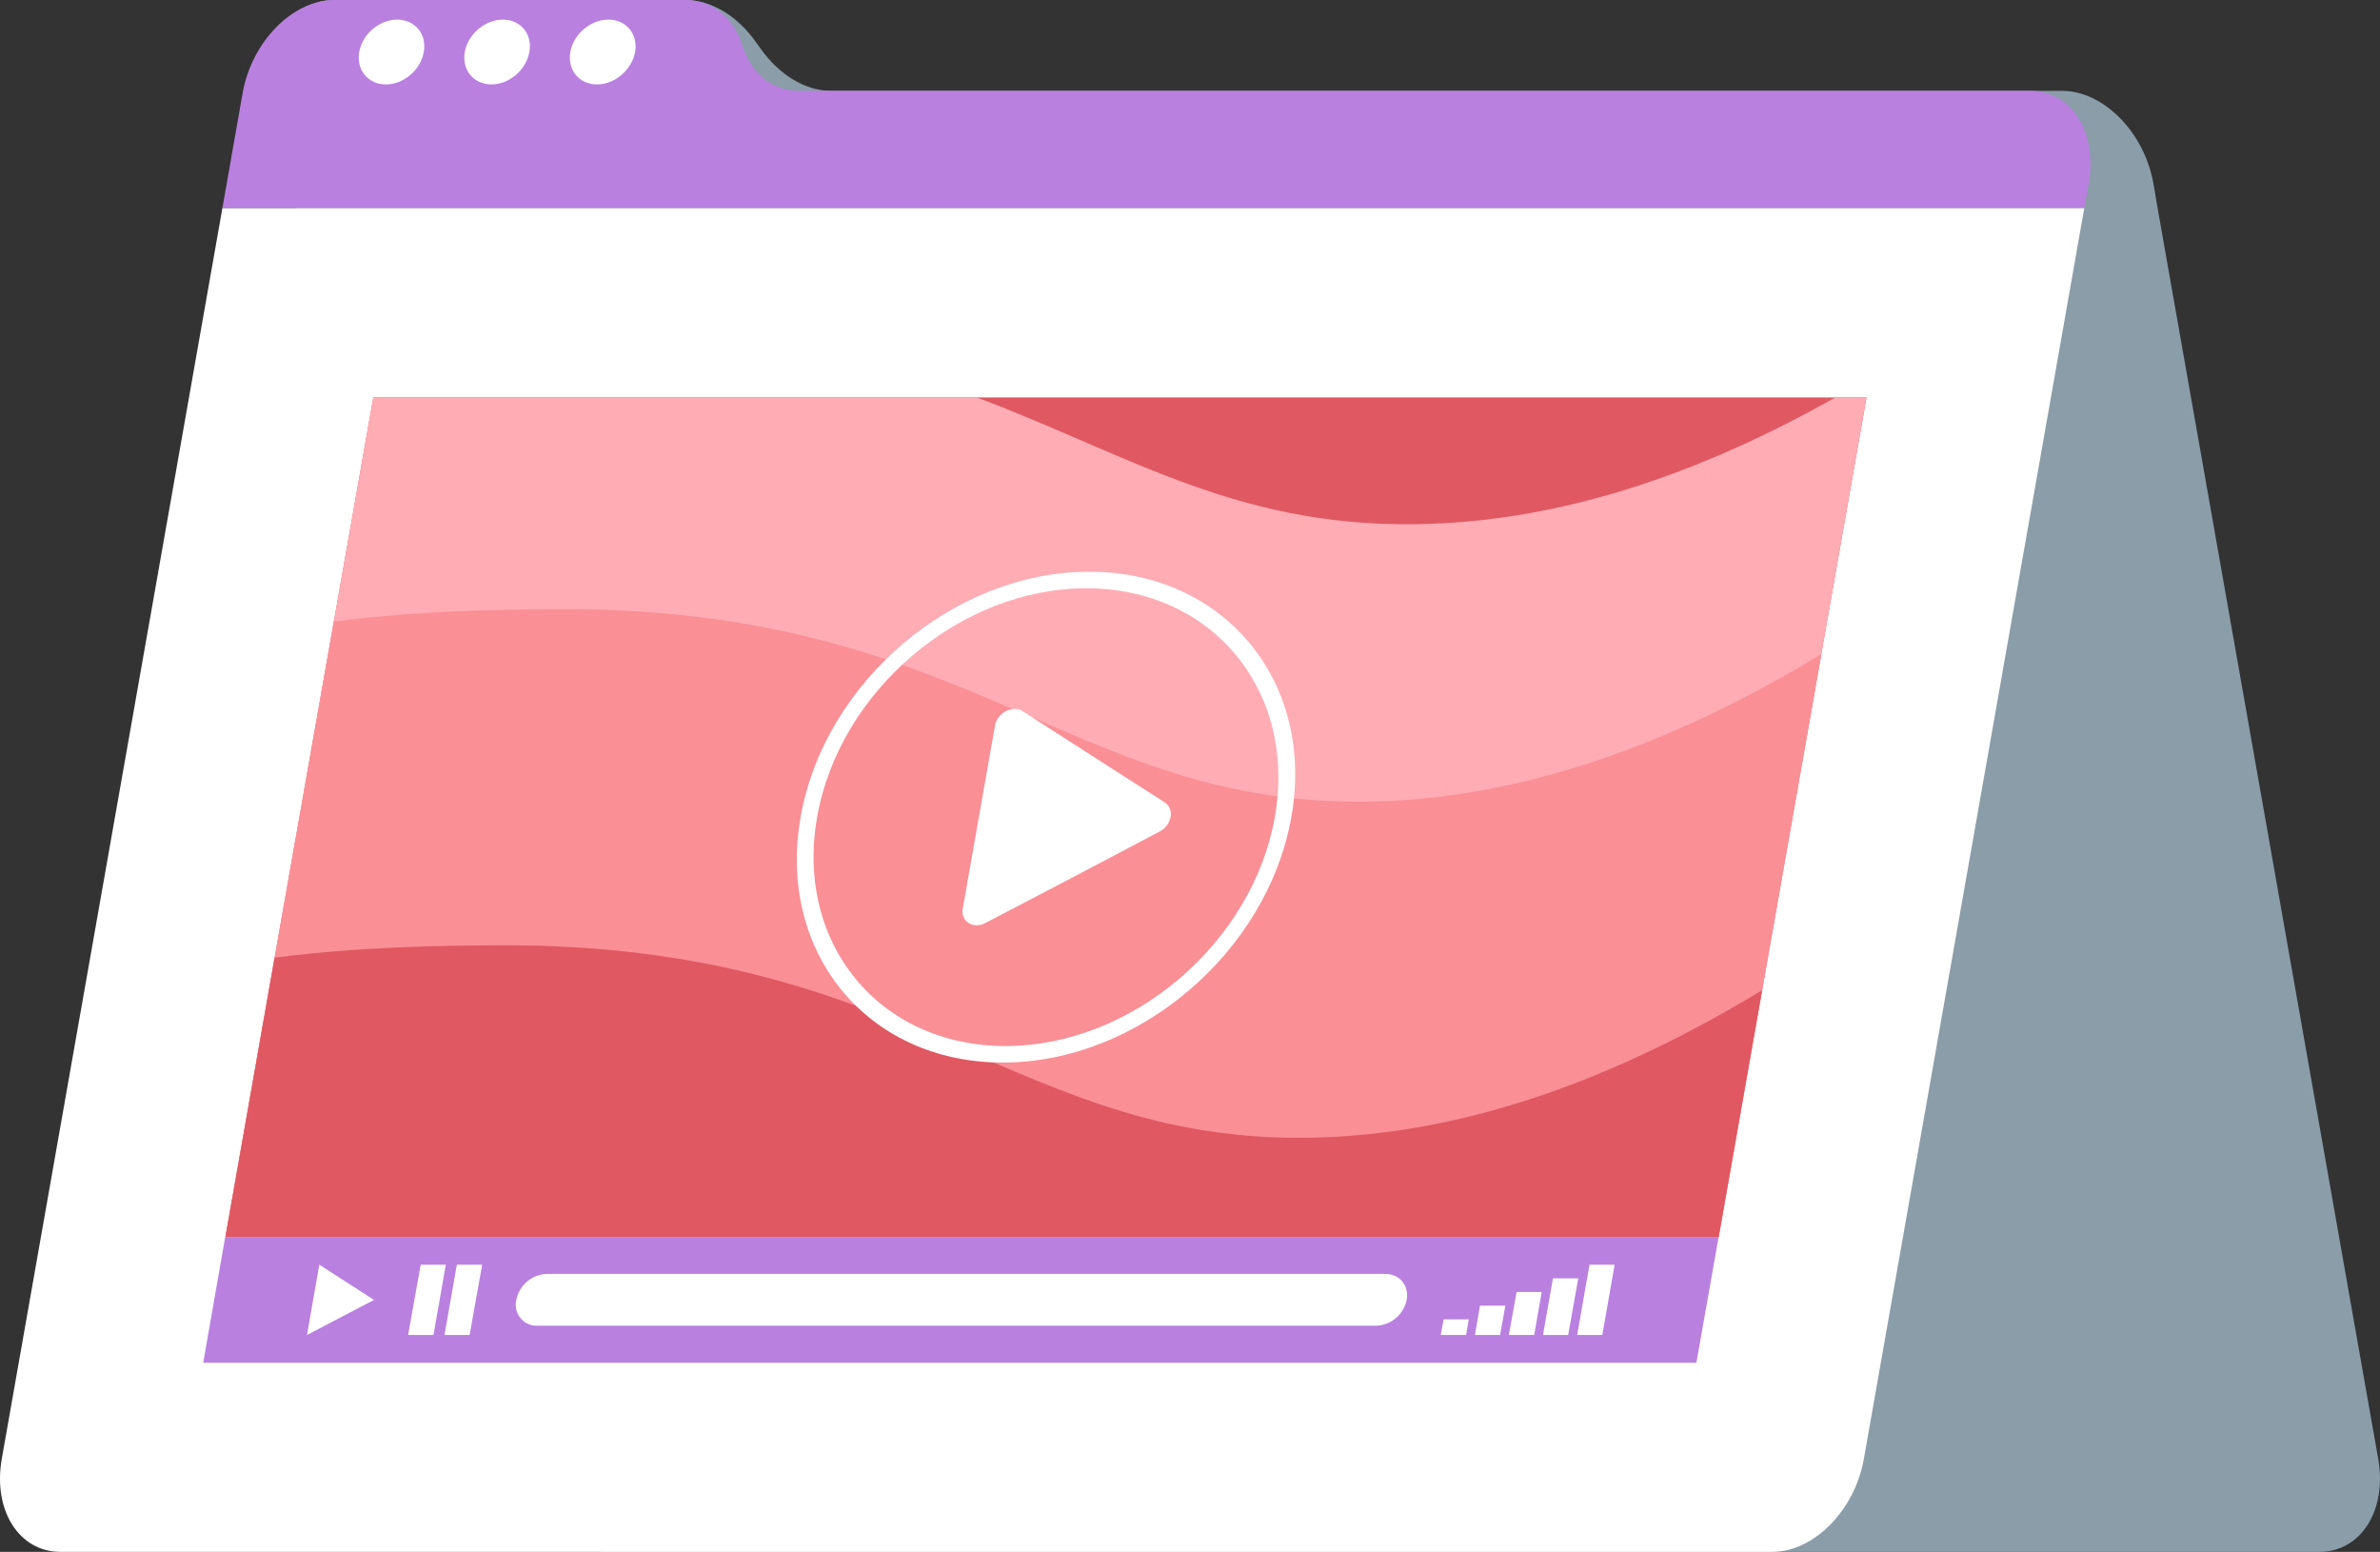 <svg xmlns="http://www.w3.org/2000/svg" width="1080" height="704.1" viewBox="-0.008 0 1080.016 704.1" style=""><rect x="-0.008" y="0" width="1080.016" height="704.1" fill="#333333" stroke="none"/><g><g data-name="Слой 2"><g data-name="WebElement56_243770786"><path d="M935.7 41.2H377c-11.4 0-23.2-7.1-31.6-18.8l-2.6-3.6C334.4 7 322.5 0 311.1 0H151.6c-18.8 0-30.8 18.9-26.6 42.2l9.2 52.3 100 567.4c4.1 23.3 22.7 42.2 41.5 42.2h776.8c18.9 0 30.8-18.9 26.7-42.2L979.1 94.5l-1.9-11.2c-4.1-23.3-22.7-42.1-41.5-42.1z" fill="#8a9da9"></path><path d="M947.8 83.3c4.1-23.3-7.8-42.1-26.7-42.1H362.5c-11.4 0-20.8-7.1-25-18.8l-1.3-3.6C331.9 7 322.5 0 311.1 0H151.6c-18.8 0-37.4 18.9-41.5 42.2l-9.2 52.3h844.9z" fill="#b980e0"></path><path d="M100.9 94.5L.8 661.9c-4.1 23.3 7.8 42.2 26.6 42.2h776.9c18.8 0 37.4-18.9 41.5-42.2l100-567.4z" fill="#fff"></path><path fill="#e05861" d="M847 180.3l-67.1 380.9H102.3l67.1-380.9H847z"></path><path d="M847 180.3l-67.1 380.9H102.3l67.1-380.9h273.8c70.6 26.5 120.7 60.9 207.4 57.3 48-1.9 108.4-15.6 182.3-57.3z" fill="#ffacb4"></path><path d="M628.4 363.5c51.4-2.1 117.1-17.6 198.1-66.7l-46.6 264.4H102.3L151.5 282c39.4-5 74.7-5.4 99.1-5.6 192.9-1.7 236.9 92.8 377.8 87.1z" fill="#fa8f96"></path><path d="M799.6 449.3l-19.7 111.9H102.3l22.3-126.7c39.4-5 74.7-5.4 99.1-5.6 192.9-1.7 236.9 92.8 377.8 87.1 51.4-2.1 117.1-17.6 198.1-66.7z" fill="#e05861"></path><g fill="#fff"><path d="M192.3 23.6c-1.4 8.1-9.1 14.7-17.2 14.7s-13.5-6.6-12.1-14.7 9.1-14.7 17.2-14.7 13.6 6.6 12.1 14.7z"></path><path d="M240.2 23.6c-1.4 8.1-9.1 14.7-17.2 14.7s-13.5-6.6-12.1-14.7 9.2-14.7 17.3-14.7 13.5 6.6 12 14.7z"></path><path d="M288.2 23.6c-1.5 8.1-9.2 14.7-17.3 14.7s-13.5-6.6-12.1-14.7S268 8.9 276.1 8.9s13.5 6.6 12.1 14.7z"></path></g><g><path fill="#b980e0" d="M779.9 561.2H102.2l-10 57.1h677.6l10.1-57.1z"></path><g fill="#fff"><path d="M169.7 589.8l-24.8-16-5.6 31.9 30.4-15.9z"></path><path d="M624.5 601.5H243.9a9.5 9.5 0 0 1-9.6-11.7 14.6 14.6 0 0 1 13.8-11.8h380.6c6.4 0 10.8 5.3 9.6 11.8a14.6 14.6 0 0 1-13.8 11.7z"></path><path d="M196.7 605.7h-11.5l5.7-31.9h11.4l-5.6 31.9z"></path><path d="M213.1 605.7h-11.4l5.6-31.9h11.5l-5.7 31.9z"></path><g><path d="M665.3 605.7h-11.5l1.3-7.1h11.4l-1.2 7.1z"></path><path d="M680.7 605.7h-11.4l2.3-13.3h11.5l-2.4 13.3z"></path><path d="M696.2 605.7h-11.5l3.5-19.5h11.4l-3.4 19.5z"></path><path d="M711.6 605.7h-11.4l4.5-25.7h11.5l-4.6 25.7z"></path><path d="M727.1 605.7h-11.4l5.6-31.9h11.4l-5.6 31.9z"></path></g></g><g fill="#fff"><path d="M492.9 266.9c57.3 0 95.7 46.6 85.6 103.8s-64.9 103.9-122.2 103.9-95.6-46.6-85.5-103.9 64.9-103.8 122.1-103.8zm1.4-7.5c-61.4 0-120.2 49.9-131 111.3s30.3 111.4 91.7 111.4 120.1-50 131-111.4-30.4-111.3-91.7-111.3z"></path><path d="M444.2 370.7l7.3-41.4c1-5.9 8-9.6 12.6-6.6l32.2 20.7 32.3 20.7c4.5 3 3.2 10.3-2.4 13.2l-39.5 20.8-39.6 20.7c-5.6 2.9-11.3-.8-10.2-6.6z"></path></g></g></g></g></g></svg>